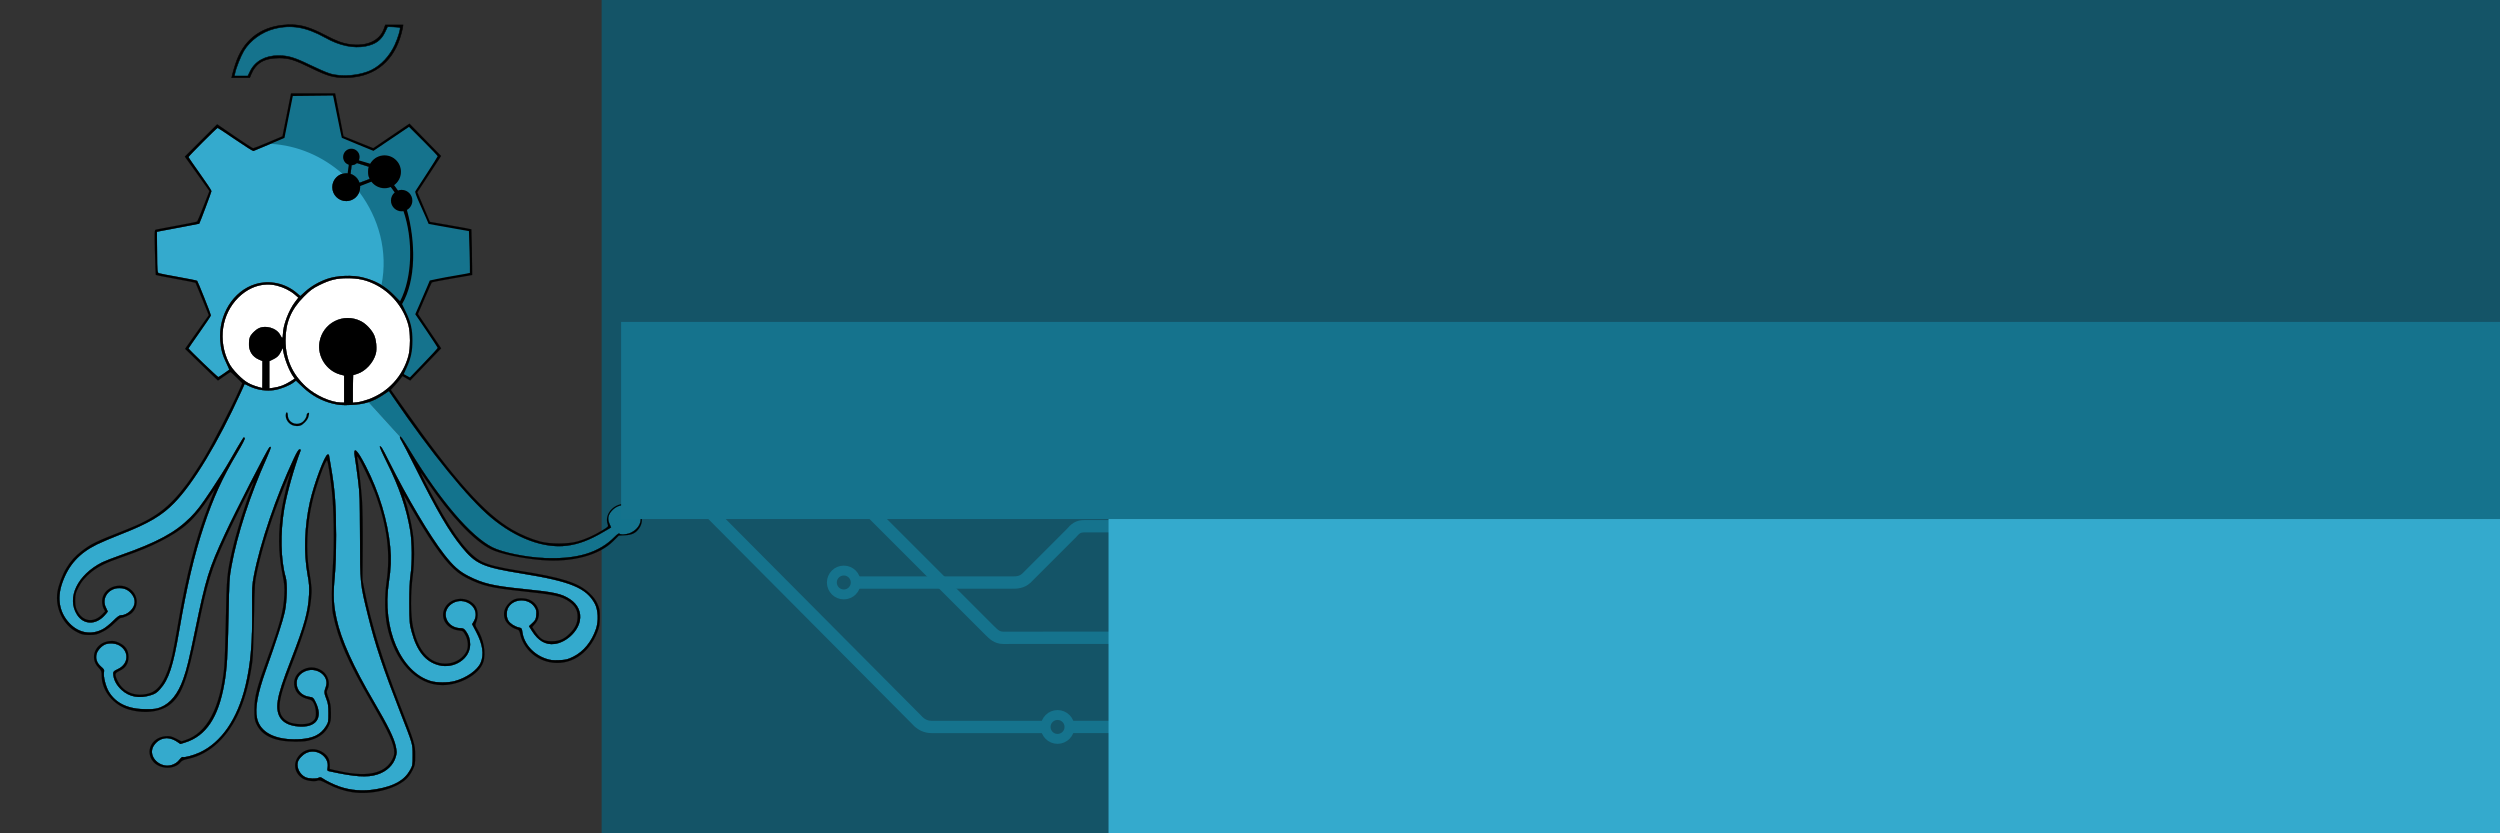 <?xml version="1.0" encoding="UTF-8" standalone="no"?>
<!-- Created with Inkscape (http://www.inkscape.org/) -->

<svg
   xmlns:dc="http://purl.org/dc/elements/1.1/"
   xmlns:cc="http://creativecommons.org/ns#"
   xmlns:rdf="http://www.w3.org/1999/02/22-rdf-syntax-ns#"
   xmlns:svg="http://www.w3.org/2000/svg"
   xmlns="http://www.w3.org/2000/svg"
   xmlns:sodipodi="http://sodipodi.sourceforge.net/DTD/sodipodi-0.dtd"
   xmlns:inkscape="http://www.inkscape.org/namespaces/inkscape"
   width="1500cm"
   height="500cm"
   viewBox="0 0 15000 5000"
   version="1.1"
   id="svg873"
   inkscape:version="0.92.3 (2405546, 2018-03-11)"
   sodipodi:docname="lona_fachada.svg">
  <rect x="0" y="0" width="15000" height="5000" fill="#333333" stroke="none"/>
  <defs
     id="defs867" />
  <sodipodi:namedview
     id="base"
     pagecolor="#ffffff"
     bordercolor="#666666"
     borderopacity="1.0"
     inkscape:pageopacity="0.0"
     inkscape:pageshadow="2"
     inkscape:zoom="0.01"
     inkscape:cx="24747.284"
     inkscape:cy="14287.305"
     inkscape:document-units="mm"
     inkscape:current-layer="layer1"
     showgrid="false"
     units="cm"
     inkscape:snap-global="false"
     inkscape:window-width="1366"
     inkscape:window-height="741"
     inkscape:window-x="0"
     inkscape:window-y="27"
     inkscape:window-maximized="1" />
  <g
     inkscape:label="Capa 1"
     inkscape:groupmode="layer"
     id="layer1"
     transform="translate(0,4703)">
    <flowRoot
       xml:space="preserve"
       id="flowRoot5121"
       style="font-style:normal;font-variant:normal;font-weight:normal;font-stretch:normal;font-size:199.999px;line-height:1.25;font-family:Geneva;-inkscape-font-specification:'Geneva, Normal';font-variant-ligatures:normal;font-variant-caps:normal;font-variant-numeric:normal;font-feature-settings:normal;text-align:start;letter-spacing:0px;word-spacing:0px;writing-mode:lr-tb;text-anchor:start;fill:#0f5a70;fill-opacity:0.851;stroke:none"
       transform="matrix(10.882,0,0,10.882,1433.388,-7521.253)"><flowRegion
         id="flowRegion5123"
         style="font-style:normal;font-variant:normal;font-weight:normal;font-stretch:normal;font-size:199.999px;font-family:Geneva;-inkscape-font-specification:'Geneva, Normal';font-variant-ligatures:normal;font-variant-caps:normal;font-variant-numeric:normal;font-feature-settings:normal;text-align:start;writing-mode:lr-tb;text-anchor:start;fill:#0f5a70;fill-opacity:0.851"><rect
           id="rect5125"
           width="56100"
           height="9400"
           x="200"
           y="247.639"
           style="font-style:normal;font-variant:normal;font-weight:normal;font-stretch:normal;font-size:199.999px;font-family:Geneva;-inkscape-font-specification:'Geneva, Normal';font-variant-ligatures:normal;font-variant-caps:normal;font-variant-numeric:normal;font-feature-settings:normal;text-align:start;writing-mode:lr-tb;text-anchor:start;fill:#0f5a70;fill-opacity:0.851" /></flowRegion><flowPara
         id="flowPara5127"
         style="font-style:normal;font-variant:normal;font-weight:normal;font-stretch:normal;font-size:199.999px;font-family:Geneva;-inkscape-font-specification:'Geneva, Normal';font-variant-ligatures:normal;font-variant-caps:normal;font-variant-numeric:normal;font-feature-settings:normal;text-align:start;writing-mode:lr-tb;text-anchor:start;fill:#0f5a70;fill-opacity:0.851">OSHWDem</flowPara></flowRoot>    <g
       transform="matrix(5.653,0,0,5.653,4621.489,-5098.769)"
       id="layer1-7"
       inkscape:label="Layer 1">
      <path
         style="fill:#13738d;stroke:#010202;stroke-width:0.132;stroke-miterlimit:10"
         inkscape:connector-curvature="0"
         d="m -392.992,533.577 c 0.259,-0.278 1.006,0.204 2.171,1.73 0.943,1.234 5.016,7.656 9.053,14.268 32.143,52.657 64,89.853 86.863,101.409 10.847,5.482 35.879,10.577 55.808,11.358 34.413,1.346 57.353,-5.672 74.113,-22.679 2.484,-2.52 4.443,-3.869 4.795,-3.3 0.934,1.511 7.798,1.088 11.792,-0.729 11.004,-4.999 14.32,-16.177 7.094,-23.922 -7.42,-7.954 -19.853,-7.71 -27.091,0.533 -3.793,4.32 -4.518,8.636 -2.295,13.659 l 1.738,3.929 -7.792,4.562 c -15.188,8.893 -26.482,13.165 -39.067,14.779 -24.586,3.152 -54.309,-7.942 -80.76,-30.14 -24.233,-20.338 -63.162,-68.231 -103.759,-127.655 l -4.4,-6.44 -5.026,3.399 c -5.861,3.963 -11.059,6.674 -16.651,8.475"
         stroke-miterlimit="10"
         id="Ultima_pata" />
      <path
         style="fill:#34aacd;stroke:#010202;stroke-width:0.132;stroke-miterlimit:10"
         inkscape:connector-curvature="0"
         id="path14"
         d="m -426.327,496.791 c -5.606,1.804 -11.61,2.693 -19.075,3.009 -9.014,0.378 -12.177,0.134 -18.827,-1.459 -11.783,-2.817 -22.571,-8.729 -31.705,-17.375 l -7.483,-7.083 -2.312,1.821 c -4.217,3.316 -13.622,7.11 -20.352,8.21 -8.5,1.388 -18.152,0.014 -26.143,-3.723 l -5.693,-2.664 -4.199,9.232 c -24.003,52.767 -50.048,96.019 -70.389,116.894 -13.234,13.581 -27.218,21.83 -56.347,33.233 -9.623,3.768 -21.154,8.648 -25.623,10.847 -19.14,9.416 -30.494,22.032 -37.132,41.263 -5.64,16.336 -2.889,31.285 7.848,42.637 9.815,10.379 23.183,12.705 35.403,6.16 2.594,-1.389 7.44,-5.27 10.767,-8.621 4.233,-4.266 6.725,-6.097 8.294,-6.097 3.475,0 7.05,-1.651 10.242,-4.731 5.689,-5.485 6.031,-12.591 0.89,-18.447 -3.502,-3.989 -7.381,-5.715 -12.842,-5.715 -11.566,0 -19.123,11.123 -14.101,20.754 1.055,2.024 1.919,3.872 1.919,4.103 0,0.231 -1.497,2.076 -3.326,4.1 -9.406,10.411 -22.376,10.071 -29.251,-0.771 -11.303,-17.824 0.444,-42.236 26.707,-55.498 2.482,-1.253 11.488,-4.738 20.01,-7.746 38.603,-13.616 57.582,-23.896 73.516,-39.819 7.022,-7.018 11.201,-12.479 22.211,-29.032 7.457,-11.214 15.925,-24.621 18.818,-29.796 4.465,-7.989 14.456,-24.789 15.491,-26.051 0.176,-0.216 0.709,-0.006 1.183,0.47 0.549,0.548 -2.449,6.448 -8.228,16.192 -15.928,26.863 -25.017,46.814 -35.17,77.213 -10.252,30.691 -18.143,64.221 -26.131,111.028 -6.427,37.651 -11.068,51.839 -20.327,62.137 -3.471,3.86 -5.181,4.959 -10.073,6.471 -11.962,3.695 -22.527,1.758 -30.588,-5.61 -5.008,-4.577 -8.009,-9.768 -8.797,-15.221 -0.589,-4.069 -0.246,-4.55 5.046,-7.079 11.318,-5.409 11.895,-18.963 1.069,-25.095 -3.933,-2.227 -10.321,-2.709 -14.587,-1.101 -3.878,1.461 -8.34,6.26 -9.365,10.071 -1.386,5.148 0.229,9.88 4.674,13.684 3.194,2.734 3.601,3.491 3.098,5.782 -0.911,4.15 1.841,15.3 5.131,20.777 7.474,12.445 20.582,18.625 39.519,18.63 8.676,0.006 11.231,-0.332 15.531,-2.04 10.411,-4.135 18.604,-14.402 24.123,-30.227 3.904,-11.198 5.7,-18.616 12.791,-52.846 11.245,-54.275 14.273,-64.004 31.453,-101.046 10.759,-23.196 44.629,-89.221 47.097,-91.808 0.442,-0.464 1.067,-0.579 1.388,-0.259 0.322,0.322 -1.66,5.577 -4.404,11.68 -17.475,38.862 -31.178,80.985 -37.356,114.839 -2.161,11.835 -2.377,15.538 -3.083,52.658 -0.804,42.299 -1.653,55.979 -4.473,72.066 -6.25,35.644 -19.381,55.318 -41.564,62.267 l -4.999,1.567 -3.478,-2.362 c -9.063,-6.149 -18.869,-4.578 -24.673,3.949 -4.792,7.038 -1.021,16.469 8.109,20.284 6.746,2.817 14.677,0.64 19.183,-5.269 1.363,-1.788 2.846,-3.023 3.294,-2.746 1.51,0.935 11.123,-1.591 17.89,-4.7 23.161,-10.637 40.291,-35.566 48.801,-71.015 5.454,-22.719 7.435,-45.722 7.055,-81.915 -0.226,-21.657 -0.059,-24.927 1.768,-34.477 6.624,-34.608 23.875,-85.166 42.689,-125.114 2.978,-6.327 4.837,-9.257 5.872,-9.257 1.067,0 1.336,0.463 0.912,1.57 -6.517,16.982 -14.516,45.418 -17.195,61.13 -4.4,25.809 -3.809,54.853 1.485,72.886 1.902,6.478 1.403,25.79 -0.953,36.873 -1.902,8.94 -8.693,29.866 -20.369,62.754 -8.518,23.993 -11.344,39.608 -9.072,50.113 3.274,15.13 19.385,23.366 43.767,22.372 15.222,-0.62 23.639,-4.577 29.382,-13.811 2.569,-4.132 2.708,-4.845 2.685,-13.906 -0.017,-7.878 -0.396,-10.503 -2.155,-14.969 -2.502,-6.348 -2.576,-7.771 -0.68,-12.757 4.566,-12.004 -10.389,-22.685 -22.902,-16.363 -5.22,2.638 -8.099,6.954 -8.099,12.142 0,7.568 5.36,13.453 13.264,14.563 4.191,0.589 4.431,0.788 6.901,5.725 8.339,16.675 0.493,27.461 -18.679,25.678 -16.868,-1.567 -24.034,-10.804 -21.366,-27.54 1.461,-9.158 4.981,-19.957 14.452,-44.337 13.746,-35.383 17.8,-50.103 18.649,-67.718 0.406,-8.433 0.125,-12.42 -1.504,-21.22 -4.229,-22.854 -3.336,-51.529 2.402,-77.2 4.344,-19.434 16.019,-50.566 18.964,-50.566 0.674,0 1.226,0.191 1.226,0.427 0,0.235 0.984,6.042 2.188,12.907 4.119,23.478 5.414,40.704 5.412,71.993 0,20.184 -0.468,33.929 -1.548,45.598 -1.731,18.684 -1.276,28.121 2.112,43.759 4.706,21.719 17.642,50.366 39.77,88.069 14.684,25.02 21.208,38.331 23.002,46.939 1.218,5.843 1.218,7.047 -0.009,11.258 -2.516,8.658 -9.638,15.468 -19.464,18.609 -10.903,3.485 -23.554,2.637 -51.3,-3.444 -1.879,-0.414 -2.031,-0.809 -1.503,-3.934 1.965,-11.633 -11.96,-20.907 -22.964,-15.292 -3.986,2.033 -7.952,6.393 -8.766,9.637 -1.468,5.857 2.267,13.241 8.096,16.009 3.516,1.669 11.537,1.97 14.22,0.533 1.37,-0.733 2.325,-0.555 4.229,0.788 3.61,2.546 11.639,6.469 17.337,8.47 12.353,4.34 25.57,5.331 39.405,2.951 h 0.003 c 19.153,-3.291 29.943,-9.418 36.072,-20.484 2.522,-4.551 2.644,-5.28 2.607,-15.61 -0.045,-12.453 0.483,-10.608 -12.798,-44.695 -18.775,-48.189 -27.038,-72.906 -34.565,-103.385 -8.448,-34.204 -8.393,-33.666 -8.503,-83.973 -0.088,-40.296 -0.28,-45.71 -2.156,-60.671 -1.131,-9.034 -2.593,-19.506 -3.249,-23.275 -2.193,-12.616 1.968,-9.24 11.52,9.352 14.093,27.427 23.285,57.874 25.929,85.88 1.146,12.129 0.71,22.937 -1.513,37.473 -7.406,48.446 12.586,95.226 44.726,104.652 6.231,1.83 17.967,1.85 24.927,0.044 12.638,-3.275 24.629,-11.722 27.958,-19.691 3.677,-8.799 2.097,-19.476 -4.827,-32.631 l -4.311,-8.187 1.629,-2.681 c 5.115,-8.418 0.899,-18.272 -9.094,-21.269 -10.541,-3.157 -21.766,5.066 -20.633,15.117 0.832,7.39 7.328,12.932 15.341,13.094 3.396,0.068 4.174,0.488 6.202,3.353 3.129,4.421 4.407,8.511 4.384,14.02 -0.066,14.999 -16.86,26.066 -33.203,21.88 -14.076,-3.608 -23.32,-15.01 -28.845,-35.586 -2.211,-8.236 -2.361,-10.084 -2.424,-29.997 -0.046,-14.566 0.357,-24.047 1.285,-30.247 1.799,-11.982 1.624,-35.132 -0.354,-46.953 -3.954,-23.634 -11.741,-46.479 -24.534,-71.968 -4.662,-9.29 -8.124,-17.107 -7.693,-17.374 1.071,-0.66 2.547,1.761 9.359,15.352 19.923,39.747 43.535,79.546 58.942,99.347 9.465,12.164 15.831,17.848 25.559,22.824 15.602,7.981 26.254,10.5 57.91,13.692 33.723,3.4 41.071,5.012 50.089,10.987 8.279,5.482 12.04,13.766 10.341,22.772 -2.208,11.701 -14.786,23.177 -26.988,24.623 -9.313,1.103 -17.131,-3.391 -23.542,-13.527 l -3.348,-5.297 3.635,-3.393 c 3.245,-3.026 3.679,-3.94 4.06,-8.512 0.363,-4.389 0.097,-5.62 -1.864,-8.583 -6.218,-9.396 -21.813,-9.257 -27.688,0.247 -2.427,3.926 -2.468,10.602 -0.09,14.449 1.914,3.099 6.971,6.299 11.447,7.245 2.563,0.543 2.877,0.991 3.395,4.839 1.672,12.418 11.671,23.694 25.006,28.201 4.729,1.598 7.311,1.893 14.044,1.602 7.31,-0.314 9.018,-0.736 15.027,-3.704 10.907,-5.391 19.604,-16.026 24.143,-29.532 2.795,-8.31 2.271,-20.134 -1.177,-26.636 -8.9,-16.785 -25.671,-23.772 -76.943,-32.061 -42.248,-6.828 -49.583,-10.049 -64.411,-28.287 -13.636,-16.767 -26.161,-38.202 -48.967,-83.792 -6.984,-13.959 -13.716,-26.994 -14.961,-28.967 -1.426,-2.259 -1.899,-3.871 -1.565,-4.229"
         stroke-miterlimit="10" />
      <path
         stroke-miterlimit="10"
         d="m -452.252,482.959 v -14.413 l -3.837,-1.013 c -14.755,-3.889 -24.715,-19.128 -22.304,-34.125 3.324,-20.663 25.289,-31.85 43.962,-22.388 5.379,2.726 11.516,9.236 13.999,14.847 2.231,5.043 3.067,14.593 1.715,19.586 -2.569,9.482 -11.06,18.628 -19.818,21.345 l -4.234,1.316 -0.251,14.755 -0.036,14.629 4.771,-0.458 c 2.74,-0.321 8.148,-1.74 12.018,-3.152 20.864,-7.616 36.456,-24.64 42.291,-46.177 2.162,-7.985 2.167,-24.501 0.01,-32.505 -5.157,-19.112 -18.559,-35.323 -36.226,-43.821 -9.061,-4.358 -17.247,-6.118 -28.444,-6.115 -11.725,0.003 -18.458,1.63 -29.796,7.195 -7.255,3.563 -9.837,5.476 -16.74,12.415 -13.575,13.641 -19.393,27.614 -19.364,46.497 0.032,19.615 7.069,35.599 21.595,49.047 9.988,9.248 26.528,16.739 37.307,16.897 l 3.386,0.051 v -14.412 z"
         id="path18"
         inkscape:connector-curvature="0"
         style="fill:#ffffff;stroke:#010202;stroke-width:0.132;stroke-miterlimit:10" />
      <path
         stroke-miterlimit="10"
         d="M -538.934,467.585 V 453.151 l -3.373,-1.41 c -7.636,-3.189 -11.45,-9.539 -10.903,-18.145 0.298,-4.679 0.849,-6.288 3.116,-9.103 1.515,-1.881 4.341,-4.35 6.28,-5.489 7.56,-4.433 20.001,-0.879 23.765,6.788 1.889,3.848 2.782,3.711 2.8,-0.43 0.046,-9.675 6.114,-25.905 13.067,-34.947 l 3.439,-4.474 -3.893,-3.355 c -4.736,-4.077 -11.621,-7.541 -18.616,-9.362 -14.532,-3.786 -29.505,0.778 -41.455,12.633 -17.654,17.513 -21.734,45.253 -10.141,68.931 2,4.084 5.119,8.192 9.722,12.81 8.501,8.527 12.768,10.886 25.966,14.36 0.124,0.034 0.225,-6.435 0.225,-14.374 z"
         id="path20"
         inkscape:connector-curvature="0"
         style="fill:#ffffff;stroke:#010202;stroke-width:0.132;stroke-miterlimit:10" />
      <path
         stroke-miterlimit="10"
         d="m -518.027,479.342 c 2.438,-0.926 6.449,-2.979 8.914,-4.561 l 4.483,-2.877 -1.686,-2.392 c -4.2,-5.955 -9.099,-18.44 -10.504,-26.766 l -0.608,-3.607 -1.717,3.529 c -2.33,4.792 -3.99,6.469 -8.621,8.71 l -3.943,1.908 v 14.484 14.483 l 4.625,-0.614 c 2.544,-0.338 6.62,-1.372 9.057,-2.298 z"
         id="path22"
         inkscape:connector-curvature="0"
         style="fill:#ffffff;stroke:#010202;stroke-width:0.132;stroke-miterlimit:10" />
      <path
         stroke-miterlimit="10"
         d="m -436.029,264.108 10.999,-4.128 -0.018,-0.037 c -1.128,-2.305 -1.743,-4.858 -1.743,-7.597 0,-1.873 0.202,-3.379 0.751,-5.07 l 0.094,-0.3 -12.51,-3.93 -0.255,-0.081 c -1.503,1.39 -3.498,2.255 -5.694,2.305 l -0.018,0.15 -1.078,9.222 h 6.4e-4 c 4.478,1.454 8.018,4.989 9.473,9.465"
         id="path28"
         inkscape:connector-curvature="0"
         style="fill:#15738d;stroke:#010202;stroke-width:0.132;stroke-miterlimit:10" />
      <path
         style="fill:#34aacd;stroke-width:0.644"
         inkscape:connector-curvature="0"
         id="path31"
         d="m -393.07,389.64 -5.787,-5.918 c -9.891,-10.116 -19.586,-15.665 -33.529,-19.189 -10.809,-2.735 -27.046,-2.134 -37.473,1.385 -8.852,2.987 -17.672,8.099 -24.079,13.953 l -4.829,4.413 -3.597,-3.109 c -12.183,-10.532 -29.081,-14.167 -44.244,-9.519 -23.353,7.158 -39.111,32.516 -37.162,59.797 0.659,9.211 2.359,15.394 6.654,24.184 1.767,3.616 3.056,6.697 2.865,6.845 -0.192,0.148 -2.75,1.965 -5.687,4.036 h -6.4e-4 c -2.936,2.07 -5.577,3.751 -5.869,3.736 -0.993,-0.048 -31.681,-29.55 -31.681,-30.458 0,-0.229 5.347,-7.989 11.883,-17.245 6.535,-9.257 11.888,-17.272 11.888,-17.813 0.008,-1.22 -13.757,-35.802 -14.589,-36.654 -0.332,-0.34 -9.138,-2.124 -19.566,-3.963 -10.428,-1.84 -19.814,-3.662 -20.855,-4.047 -1.84,-0.682 -1.897,-1.286 -2.088,-22.371 l -0.198,-21.67 4.799,-0.961 c 2.639,-0.529 12.721,-2.426 22.405,-4.215 9.683,-1.79 17.65,-3.321 17.703,-3.403 0.888,-1.399 12.998,-33.625 12.998,-34.591 0,-0.745 -5.486,-9.017 -12.19,-18.381 -6.704,-9.364 -12.19,-17.364 -12.19,-17.778 0,-0.932 30.011,-30.98 30.943,-30.98 0.371,0 8.844,5.586 18.826,12.415 9.984,6.828 18.616,12.281 19.181,12.114 0.566,-0.164 8.192,-3.358 16.948,-7.096 l 15.919,-6.796 4.434,-22.248 4.433,-22.248 21.386,-0.242 21.386,-0.242 0.488,2.047 c 0.269,1.127 2.306,11.155 4.531,22.284 2.224,11.13 4.172,20.363 4.326,20.519 0.155,0.155 7.761,3.331 16.901,7.058 l 16.619,6.777 18.869,-12.739 18.87,-12.738 15.248,15.229 c 8.388,8.377 15.249,15.568 15.249,15.982 0,0.414 -5.22,8.748 -11.598,18.52 -6.381,9.773 -11.879,18.261 -12.223,18.864 -0.343,0.603 1.469,5.682 4.025,11.287 2.556,5.606 5.892,13.106 7.413,16.668 l 2.763,6.476 7.294,1.332 c 4.012,0.732 13.641,2.446 21.4,3.808 l 14.106,2.475 0.659,22.053 c 0.363,12.131 0.501,22.212 0.309,22.404 -0.193,0.195 -6.635,1.403 -14.315,2.688 -7.679,1.287 -17.175,3.032 -21.102,3.881 l -7.139,1.542 -2.453,5.87 c -1.351,3.228 -4.811,11.269 -7.689,17.869 l -5.232,12.001 11.891,17.509 c 6.541,9.63 11.878,17.841 11.861,18.248 -0.019,0.406 -6.667,7.637 -14.775,16.071 l -14.743,15.332 -3.282,-1.768 c -1.807,-0.972 -3.284,-1.823 -3.284,-1.888 0,-0.066 1.422,-3.195 3.159,-6.955 4.399,-9.52 6.069,-17.408 6.069,-28.632 0,-11.909 -1.787,-19.686 -6.989,-30.407 l -3.96,-8.162 -0.057,-0.123 c 14.763,-25.061 14.675,-65.225 5.148,-99.964 v 0 c 3.447,-1.942 5.774,-5.636 5.774,-9.874 0,-6.255 -5.07,-11.325 -11.325,-11.325 -1.368,0 -2.68,0.242 -3.894,0.686 l -0.118,-0.178 -3.961,-5.457 -0.112,-0.153 c 4.412,-3.153 7.287,-8.318 7.287,-14.153 0,-9.601 -7.782,-17.382 -17.382,-17.382 -6.524,0 -12.207,3.593 -15.18,8.907 l -0.151,-0.045 -11.611,-3.484 -0.365,-0.11 c 0.513,-1.11 0.8,-2.347 0.8,-3.651 0,-4.8 -3.892,-8.691 -8.691,-8.691 -4.8,0 -8.691,3.892 -8.691,8.691 0,3.856 2.35,7.071 5.826,8.208 l 0.16,0.053 -1.181,9.164 h 6.5e-4 c -0.514,-0.053 -1.035,-0.081 -1.563,-0.081 -8.146,0 -14.749,6.603 -14.749,14.749 0,8.146 6.604,14.749 14.749,14.749 8.145,0 14.749,-6.603 14.749,-14.749 0,-0.407 -0.017,-0.809 -0.05,-1.208 l 12.061,-4.664 6.4e-4,6.4e-4 c 3.172,4.206 8.212,6.924 13.886,6.924 2.339,0 4.571,-0.462 6.608,-1.3 l 0.088,0.121 4.109,5.64 0.064,0.089 c -2.454,2.077 -4.013,5.181 -4.013,8.648 0,6.256 5.07,11.325 11.325,11.325 0.677,0 1.341,-0.059 1.986,-0.173 v -6.5e-4 c 10.108,29.291 9.93,69.762 -3.626,95.765 l -0.202,-0.205" />
      <path
         style="fill:none;stroke-width:0.644"
         inkscape:connector-curvature="0"
         id="path33"
         d="m -436.229,273.817 c 20.76,27.567 30.713,63.138 23.589,98.704" />
      <path
         style="fill:none;stroke-width:0.644"
         inkscape:connector-curvature="0"
         id="path35"
         d="m -530.505,222.691 c 29.102,1.52 55.731,13.479 76.412,31.792" />
      <path
         style="fill:#15738d;stroke-width:0.644"
         inkscape:connector-curvature="0"
         id="path38"
         d="m -530.362,222.856 c -0.086,-0.111 -0.129,-0.169 -0.129,-0.169 29.102,1.52 55.731,13.479 76.411,31.792 v 6.4e-4 c 1.283,-0.364 2.636,-0.559 4.034,-0.559 0.529,0 1.049,0.028 1.563,0.082 l 1.182,-9.164 -0.16,-0.054 c -3.475,-1.138 -5.827,-4.353 -5.827,-8.208 0,-4.8 3.891,-8.691 8.692,-8.691 4.8,0 8.691,3.892 8.691,8.691 0,1.303 -0.287,2.541 -0.802,3.651 l 0.367,0.109 11.611,3.483 0.151,0.044 c 2.974,-5.314 8.659,-8.907 15.181,-8.907 9.601,0 17.383,7.781 17.383,17.381 0,5.837 -2.875,11.001 -7.287,14.153 l 0.112,0.155 3.961,5.457 0.117,0.178 c 1.215,-0.445 2.527,-0.687 3.895,-0.687 6.256,0 11.325,5.07 11.325,11.325 0,4.239 -2.328,7.932 -5.774,9.874 9.527,34.739 9.615,74.904 -5.148,99.964 l 0.057,0.123 3.96,8.162 c 5.202,10.722 6.989,18.498 6.989,30.408 0,11.223 -1.672,19.112 -6.07,28.63 -1.736,3.761 -3.158,6.89 -3.158,6.955 0,0.066 1.477,0.915 3.284,1.888 l 3.282,1.768 14.744,-15.333 c 8.109,-8.431 14.757,-15.664 14.775,-16.07 0.017,-0.406 -5.319,-8.617 -11.86,-18.247 l -11.892,-17.509 5.233,-12 c 2.878,-6.601 6.338,-14.641 7.688,-17.87 l 2.454,-5.868 7.14,-1.544 c 3.927,-0.847 13.422,-2.594 21.102,-3.88 7.679,-1.286 14.12,-2.496 14.315,-2.689 0.192,-0.192 0.053,-10.274 -0.309,-22.404 l -0.66,-22.053 -14.106,-2.476 c -7.759,-1.362 -17.388,-3.074 -21.399,-3.807 l -7.293,-1.332 -2.764,-6.476 c -1.52,-3.563 -4.856,-11.062 -7.411,-16.668 -2.556,-5.606 -4.368,-10.684 -4.025,-11.287 0.344,-0.602 5.843,-9.091 12.223,-18.864 6.379,-9.772 11.598,-18.106 11.598,-18.52 0,-0.414 -6.862,-7.605 -15.249,-15.981 l -15.249,-15.229 -18.87,12.738 -18.869,12.737 -16.618,-6.777 c -9.141,-3.728 -16.747,-6.904 -16.902,-7.06 -0.155,-0.156 -2.102,-9.389 -4.326,-20.519 -2.225,-11.129 -4.263,-21.158 -4.532,-22.284 l -0.488,-2.047 -21.386,0.242 -21.386,0.242 -4.433,22.249 -4.433,22.247 -14.831,6.332" />
      <path
         style="fill:#15738d;stroke-width:0.644"
         inkscape:connector-curvature="0"
         id="path40"
         d="m -412.628,372.517 c 7.124,-35.566 -2.83,-71.139 -23.59,-98.704 0.596,-1.602 0.922,-3.334 0.922,-5.142 0,-0.407 -0.017,-0.809 -0.05,-1.207 l 12.061,-4.664 v 6.4e-4 c 3.174,4.206 8.212,6.925 13.887,6.925 2.339,0 4.571,-0.462 6.609,-1.299 l 0.088,0.12 4.108,5.64 0.065,0.089 c -2.454,2.078 -4.013,5.181 -4.013,8.649 0,6.256 5.07,11.325 11.325,11.325 0.678,0 1.341,-0.059 1.986,-0.173 v -6.4e-4 c 10.107,29.291 9.931,69.762 -3.625,95.765 l -0.204,-0.204 -5.787,-5.919 c -4.496,-4.597 -8.951,-8.252 -13.783,-11.2 z" />
      <path
         inkscape:connector-curvature="0"
         id="path4296"
         d="m -508.621,169.156 -4.535,22.76 -4.537,22.762 -15.016,6.359 c -8.259,3.497 -15.512,6.357 -16.117,6.357 -0.604,0 -9.451,-5.733 -19.658,-12.738 l -18.557,-12.736 -17.146,17.145 -17.145,17.145 13.068,18.287 13.068,18.285 -6.186,15.865 c -3.401,8.725 -6.486,16.148 -6.855,16.496 -0.37,0.347 -10.02,2.315 -21.441,4.371 -11.422,2.058 -21.488,3.955 -22.369,4.219 -1.5,0.449 -1.562,1.97 -1.004,24.111 0.328,12.999 0.728,23.787 0.887,23.973 0.158,0.186 9.648,2.047 21.086,4.131 11.437,2.085 20.933,3.963 21.1,4.176 0.167,0.211 3.407,8.044 7.201,17.404 l 6.898,17.018 -10.951,15.486 c -6.022,8.518 -11.687,16.553 -12.59,17.854 l -1.639,2.369 10.139,9.863 c 5.575,5.425 13.42,12.999 17.434,16.828 l 7.295,6.965 6.439,-4.521 c 3.542,-2.489 6.647,-4.523 6.898,-4.523 0.253,0 3.166,2.665 6.473,5.924 l 6.014,5.926 -3.449,7.844 c -7.344,16.703 -27.488,55.617 -36.865,71.217 -5.408,8.995 -13.726,21.577 -18.486,27.959 -18.781,25.18 -33.814,36.47 -64.686,48.588 -32.699,12.839 -36.57,14.705 -46.951,22.625 -7.005,5.344 -11.793,10.697 -16.375,18.309 -4.17,6.926 -8.185,17.663 -9.365,25.055 -2.701,16.908 6.148,35.211 20.533,42.457 4.587,2.312 5.977,3.154 13.148,3.166 7.442,0.012 8.871,-0.779 14.562,-3.578 4.016,-1.976 8.266,-5.1 11.969,-8.803 3.159,-3.158 6.293,-5.742 6.965,-5.742 2.708,0 9.252,-2.922 11.707,-5.227 7.117,-6.683 6.83,-17.772 -0.629,-24.32 -11.373,-9.986 -30.66,-2.54 -30.801,11.889 -0.025,2.677 0.616,5.851 1.551,7.67 l 1.598,3.107 -3.354,3.43 c -8.69,8.903 -20.125,7.507 -25.801,-3.148 -1.656,-3.106 -2.669,-5.13 -2.674,-11.801 -0.005,-7.091 0.969,-8.895 3.188,-13.412 3.183,-6.484 7.459,-11.638 14.025,-16.906 7.206,-5.781 15.65,-9.932 31.287,-15.387 19.467,-6.788 30.18,-11.179 41.986,-17.207 24.883,-12.707 35.889,-22.667 52.322,-47.354 2.645,-3.974 5.088,-7.54 5.43,-7.924 0.342,-0.385 -2.324,6.725 -5.926,15.799 -13.965,35.202 -24.291,75.05 -33.385,128.863 -2.229,13.189 -4.863,27.434 -5.85,31.656 -5.635,24.065 -13.544,37.189 -24.328,40.369 -14.247,4.202 -27.483,-0.796 -33.385,-12.607 -3.802,-7.609 -3.606,-8.808 1.863,-11.375 6.285,-2.949 9.327,-7.668 9.367,-14.535 0.041,-7.136 -3.187,-11.985 -10.074,-15.139 -4.161,-1.904 -5.862,-2.206 -10.045,-1.773 -14.887,1.535 -21.694,17.518 -11.863,27.854 3.299,3.466 3.57,4.144 3.57,8.883 0,16.07 12.668,31.501 29.605,36.061 17.281,4.653 34.089,2.14 44.113,-6.598 11.707,-10.202 17.108,-25.218 27.812,-77.322 10.782,-52.489 14.401,-64.306 30.355,-99.113 7.987,-17.422 28.917,-59.121 29.422,-58.615 0.173,0.173 -0.659,2.717 -1.846,5.656 -7.294,18.063 -16.126,46.385 -20.816,66.746 -5.611,24.359 -6.029,28.829 -6.848,73.588 -0.414,22.595 -1.192,45.553 -1.729,51.016 -4.193,42.643 -18.384,69.344 -40.812,76.793 l -4.533,1.504 -5.748,-2.918 c -5.03,-2.552 -6.421,-2.869 -11.131,-2.527 -14.807,1.07 -22.139,16.157 -13.082,26.92 6.984,8.302 22.653,8.582 28.996,0.518 1.334,-1.696 3.398,-2.581 8.438,-3.615 10.698,-2.2 21.957,-8.31 30.883,-16.762 19.437,-18.397 31.071,-45.68 36.775,-86.232 0.558,-3.972 1.336,-24.493 1.73,-45.598 0.71,-38.082 0.736,-38.474 3.469,-51.172 5.48,-25.478 16.11,-58.583 28.799,-89.686 4.586,-11.244 7.655,-17.77 6.154,-13.092 -2.239,6.983 -7.013,27.036 -8.502,35.719 -4.369,25.466 -4.229,47.74 0.447,71.32 2.057,10.369 2.336,13.599 1.902,22.078 -0.852,16.67 -4.22,29.378 -17.342,65.436 -12.151,33.393 -14.371,41.961 -14.408,55.557 -0.026,9.438 0.238,11.419 2.047,15.352 5.833,12.673 18.998,18.768 40.812,18.896 9.318,0.054 12.414,-0.293 17.754,-1.971 8.633,-2.714 14.681,-7.536 18.047,-14.393 2.337,-4.76 2.566,-6.075 2.484,-14.271 -0.073,-7.439 -0.517,-10.182 -2.518,-15.555 -2.276,-6.116 -2.34,-6.693 -1.039,-9.211 3.213,-6.212 0.507,-15.457 -5.76,-19.68 -6.927,-4.668 -14.906,-4.784 -21.949,-0.316 -7.151,4.536 -9.665,12.847 -6.195,20.486 2.162,4.761 6.566,8.093 12.77,9.664 4.329,1.095 5.121,1.662 6.641,4.766 2.214,4.524 2.902,12.172 1.418,15.756 -0.709,1.712 -2.529,3.469 -4.787,4.621 -4.933,2.518 -18.143,2.069 -23.637,-0.797 -13.034,-6.805 -12.725,-19.04 1.408,-55.48 15.905,-41.015 20.663,-56.769 22.547,-74.652 1.055,-10.014 0.831,-13.342 -2.074,-30.842 -3.546,-21.364 -2.267,-48.698 3.402,-72.758 4.296,-18.234 14.437,-46.146 15.838,-43.598 1.005,1.827 3.344,16.635 4.969,31.477 2.134,19.472 2.731,57.938 1.215,78.355 -1.548,20.833 -1.565,45.737 -0.037,53.023 5.798,27.651 15.545,49.982 40.889,93.664 18.773,32.356 24.301,44.553 24.236,53.477 -0.027,4.003 -2.928,9.756 -6.936,13.764 -9.933,9.934 -28.12,11.581 -55.447,5.023 l -6.219,-1.494 v -4.383 c 0,-4.829 -1.423,-8.248 -4.654,-11.188 -7.822,-7.117 -19.479,-7.102 -26.631,0.027 -8.005,7.982 -6.919,19.319 2.443,25.516 3.815,2.525 12.396,3.775 16.129,2.348 1.791,-0.685 3.663,-0.063 10.383,3.449 8.692,4.545 17.861,7.623 26.449,8.879 v -0.002 h 0.004 c 19.901,2.911 44.546,-2.958 56.465,-13.449 2.65,-2.333 5.331,-5.968 7.191,-9.752 2.817,-5.725 2.967,-6.536 2.945,-15.98 -0.026,-11.572 -0.423,-12.855 -17.098,-55.545 -17.568,-44.974 -29.446,-83.559 -36.406,-118.244 l -2.453,-12.229 0.254,-35.666 c 0.143,-19.954 -0.181,-41.633 -0.736,-49.211 -0.896,-12.212 -3.722,-37.317 -4.98,-44.242 -0.479,-2.634 -0.451,-2.66 1.014,-0.902 2.366,2.835 14.327,27.974 17.883,37.588 12.842,34.717 16.589,63.717 12.193,94.428 -2.172,15.172 -1.958,34.094 0.525,46.312 7.726,38.008 31.103,63.205 58.643,63.205 18.764,10e-6 39.099,-11.376 43.381,-24.268 3.223,-9.702 0.512,-24.489 -6.553,-35.736 -2.018,-3.214 -2.126,-3.848 -1.09,-6.322 2.802,-6.679 2.195,-14.173 -1.498,-18.562 -8.978,-10.668 -27.234,-8.01 -32.322,4.707 -4.102,10.251 3.611,21.014 15.908,22.201 3.989,0.385 4.332,0.643 6.742,5.039 3.022,5.513 3.429,12.827 0.969,17.459 -7.127,13.428 -26.275,16.937 -39.129,7.172 -8.559,-6.502 -14.198,-17.176 -17.568,-33.248 -2.588,-12.345 -2.744,-35.349 -0.359,-53.566 2.031,-15.523 2.04,-33.604 0.025,-46.949 -1.536,-10.165 -5.611,-27.568 -8.123,-34.68 -0.774,-2.189 -1.287,-4.097 -1.139,-4.246 0.148,-0.146 4.099,6.466 8.783,14.695 4.683,8.23 12.538,21.11 17.453,28.627 17.085,26.113 27.514,37.465 40.352,43.92 16.605,8.35 26.03,10.63 57.791,13.973 35.62,3.748 43.177,5.414 51.332,11.322 6.002,4.347 8.69,9.223 8.672,15.713 -0.021,6.799 -2.454,12.136 -8.121,17.803 -6.283,6.285 -11.269,8.447 -19.467,8.447 -8.423,0 -11.843,-1.958 -17.127,-9.799 l -3.559,-5.283 3.139,-3.664 c 8.823,-10.311 2.125,-25.514 -11.748,-26.664 -7.243,-0.6 -10.931,0.415 -15.074,4.152 -5.885,5.31 -7.648,11.949 -4.91,18.502 1.616,3.864 6.919,8.421 11.346,9.748 3.311,0.992 3.647,1.403 4.641,5.684 3.361,14.465 15.547,26.199 30.469,29.34 21.761,4.584 41.936,-7.974 51.33,-31.947 2.1,-5.358 2.481,-7.697 2.512,-15.348 0.032,-8.084 -0.236,-9.626 -2.566,-14.695 -1.829,-3.986 -4.3,-7.252 -8.332,-11.023 -12.056,-11.28 -29.172,-16.709 -75.49,-23.951 -19.581,-3.06 -31.862,-6.073 -38.561,-9.453 -13.645,-6.886 -28.806,-26.263 -48.164,-61.551 -8.154,-14.863 -16.891,-31.913 -16.891,-32.963 0,-0.341 3.286,4.192 7.303,10.07 24.697,36.169 48.994,61.922 66.992,71.008 9.877,4.986 33.064,9.941 54.553,11.656 31.793,2.538 60.419,-5.059 75.369,-20.008 l 6.023,-6.021 6.697,-0.338 c 7.488,-0.379 11.448,-2.375 15.008,-7.57 7.571,-11.05 -1.248,-25.703 -15.467,-25.703 -12.119,0 -21.592,11.282 -18.035,21.482 0.908,2.607 0.821,2.71 -5.984,6.805 -9.009,5.423 -17.363,9.148 -26.061,11.623 -10.001,2.844 -29.106,2.863 -39.615,0.039 -9.353,-2.514 -20.563,-7.246 -29.719,-12.551 -29.267,-16.957 -61.431,-52.975 -114.619,-128.348 l -14.209,-20.135 3.918,-4.25 c 2.155,-2.337 4.955,-5.63 6.225,-7.318 l 2.307,-3.068 4.078,2.391 4.08,2.389 16.422,-17.08 16.422,-17.08 -12.326,-18.232 -12.326,-18.234 7.041,-16.371 c 3.87,-9.003 7.317,-16.692 7.66,-17.086 0.343,-0.395 10.132,-2.32 21.756,-4.277 11.625,-1.959 21.133,-3.566 21.133,-3.572 0,-11.936 -0.629,-48.345 -0.838,-48.555 -0.166,-0.166 -10.153,-2.009 -22.193,-4.096 l -21.893,-3.797 -6.672,-15.734 -6.672,-15.734 2.443,-3.678 c 1.342,-2.023 7.027,-10.683 12.633,-19.246 l 10.193,-15.568 -16.781,-17.148 -16.779,-17.148 -19.207,13.045 -19.205,13.045 -15.809,-6.348 -15.809,-6.346 -4.439,-22.738 -4.438,-22.74 h -23.398 z m 44.602,2.217 0.486,2.049 c 0.269,1.126 2.308,11.154 4.533,22.283 2.224,11.129 4.171,20.364 4.326,20.52 0.155,0.155 7.759,3.33 16.9,7.059 l 16.615,6.775 18.859,-12.73 18.869,-12.738 0.004,0.004 0.01,-0.008 15.248,15.229 c 8.387,8.377 15.25,15.567 15.25,15.98 0,0.414 -5.219,8.75 -11.598,18.521 -6.38,9.773 -11.879,18.261 -12.223,18.863 -0.343,0.603 1.47,5.682 4.025,11.287 2.556,5.606 5.89,13.105 7.41,16.668 l 2.766,6.477 7.293,1.33 c 4.012,0.733 13.64,2.447 21.398,3.809 l 14.107,2.475 0.658,22.053 c 0.362,12.13 0.501,22.212 0.309,22.404 -9.3e-4,9.2e-4 -0.013,0.003 -0.014,0.004 v 0.002 c -0.031,0.024 -0.14,0.061 -0.342,0.113 -1.427,0.374 -7.215,1.445 -13.973,2.576 -7.679,1.287 -17.174,3.032 -21.102,3.881 l -7.127,1.539 -2.453,5.865 c -1.35,3.229 -4.809,11.27 -7.688,17.871 l -5.232,12 11.891,17.51 c 6.541,9.63 11.876,17.84 11.859,18.246 -0.019,0.406 -6.667,7.639 -14.775,16.07 l -14.742,15.334 -0.006,-0.002 -0.008,0.008 -3.281,-1.768 c -1.807,-0.972 -3.285,-1.824 -3.285,-1.889 0,-0.066 1.423,-3.196 3.16,-6.955 4.399,-9.52 6.068,-17.407 6.068,-28.631 0,-11.909 -1.788,-19.686 -6.99,-30.406 l -3.959,-8.162 -0.057,-0.123 c 14.763,-25.061 14.675,-65.226 5.148,-99.965 3.447,-1.942 5.773,-5.635 5.773,-9.873 0,-6.255 -5.071,-11.326 -11.326,-11.326 -1.368,0 -2.68,0.244 -3.895,0.688 l -0.117,-0.18 -3.961,-5.457 -0.111,-0.152 c 0.004,-0.003 0.008,-0.005 0.012,-0.008 0.272,-0.194 0.537,-0.398 0.797,-0.607 0.263,-0.212 0.521,-0.431 0.771,-0.658 0.004,-0.003 0.008,-0.006 0.012,-0.01 3.499,-3.18 5.695,-7.77 5.695,-12.871 0,-9.601 -7.782,-17.381 -17.383,-17.381 -2.854,0 -5.548,0.688 -7.924,1.906 -0.335,0.172 -0.664,0.354 -0.986,0.547 -0.004,0.002 -0.008,0.005 -0.012,0.008 -0.323,0.194 -0.639,0.396 -0.947,0.609 -0.003,0.002 -0.007,0.004 -0.01,0.006 -2.177,1.508 -3.992,3.501 -5.291,5.822 l -0.006,-0.002 c -0.002,0.003 -0.004,0.006 -0.006,0.01 l -0.15,-0.045 -11.611,-3.484 -0.365,-0.109 c 0.513,-1.11 0.801,-2.346 0.801,-3.65 0,-4.8 -3.892,-8.691 -8.691,-8.691 -1.2,2e-5 -2.343,0.244 -3.383,0.684 -0.257,0.109 -0.507,0.229 -0.75,0.361 -0.003,0.002 -0.007,0.002 -0.01,0.004 -0.242,0.132 -0.477,0.276 -0.705,0.43 -2.312,1.562 -3.832,4.207 -3.832,7.207 0,3.855 2.351,7.069 5.826,8.207 l 0.16,0.055 -1.182,9.164 c -0.004,-4e-4 -0.008,4e-4 -0.012,0 v 0.006 c -0.514,-0.053 -1.034,-0.082 -1.562,-0.082 -0.479,0 -0.951,0.028 -1.418,0.072 -0.062,0.006 -0.124,0.011 -0.186,0.018 -0.454,0.049 -0.903,0.116 -1.344,0.205 -0.011,0.002 -0.022,0.004 -0.033,0.006 -6.717,1.378 -11.768,7.324 -11.768,14.449 0,8.146 6.603,14.748 14.748,14.748 6.589,0 12.167,-4.322 14.059,-10.285 0.013,-0.042 0.028,-0.084 0.041,-0.127 0.134,-0.436 0.25,-0.88 0.344,-1.332 0.003,-0.014 0.007,-0.029 0.01,-0.043 0.195,-0.957 0.297,-1.947 0.297,-2.961 0,-0.407 -0.016,-0.81 -0.049,-1.209 l 0.012,-0.004 12.061,-4.664 c 3.174,4.206 8.212,6.926 13.887,6.926 2.339,0 4.572,-0.463 6.609,-1.301 l 0.088,0.121 4.107,5.639 0.065,0.09 c -2.454,2.078 -4.012,5.18 -4.012,8.648 0,6.256 5.069,11.326 11.324,11.326 0.678,0 1.341,-0.06 1.986,-0.174 10.107,29.291 9.931,69.761 -3.625,95.764 l -0.008,-0.008 c -0.002,0.004 -0.004,0.009 -0.006,0.014 l -0.201,-0.205 -5.787,-5.918 c -3.708,-3.792 -7.389,-6.941 -11.275,-9.584 -0.002,-0.001 -0.002,-0.003 -0.004,-0.004 -6.481,-4.405 -13.536,-7.399 -22.25,-9.602 -10.809,-2.735 -27.046,-2.132 -37.473,1.387 -8.852,2.987 -17.672,8.099 -24.078,13.953 l -4.83,4.412 -3.598,-3.109 c -12.183,-10.532 -29.079,-14.167 -44.242,-9.52 -23.353,7.158 -39.113,32.516 -37.164,59.797 0.659,9.211 2.36,15.395 6.654,24.186 1.767,3.616 3.056,6.698 2.865,6.846 -0.192,0.148 -2.751,1.965 -5.688,4.035 -2.936,2.07 -5.577,3.752 -5.869,3.736 -0.993,-0.048 -31.68,-29.551 -31.68,-30.459 0,-0.229 5.346,-7.988 11.883,-17.244 6.535,-9.257 11.889,-17.272 11.889,-17.812 0.008,-1.22 -13.757,-35.802 -14.59,-36.654 -0.332,-0.34 -9.138,-2.124 -19.566,-3.963 -10.428,-1.84 -19.814,-3.664 -20.855,-4.049 -1.84,-0.682 -1.897,-1.284 -2.088,-22.369 l -0.197,-21.67 4.799,-0.963 c 2.639,-0.529 12.721,-2.426 22.404,-4.215 9.683,-1.79 17.65,-3.321 17.703,-3.402 0.888,-1.399 12.998,-33.624 12.998,-34.59 4e-5,-0.745 -5.486,-9.019 -12.189,-18.383 -6.704,-9.364 -12.189,-17.364 -12.189,-17.777 0,-0.932 30.01,-30.98 30.941,-30.98 0.371,0 8.844,5.586 18.826,12.416 9.984,6.828 18.617,12.28 19.182,12.113 0.566,-0.164 8.192,-3.357 16.947,-7.096 l 1.1,-0.471 h 0.002 l 14.816,-6.326 4.436,-22.248 4.432,-22.248 h 0.012 l 0.002,-0.006 21.387,-0.242 z m 25.307,71.592 0.256,0.08 12.51,3.93 -0.094,0.301 c -0.548,1.691 -0.752,3.197 -0.752,5.07 0,2.739 0.616,5.291 1.744,7.596 l 0.018,0.037 -10.998,4.129 c -1.455,-4.476 -4.995,-8.011 -9.473,-9.465 h -0.002 l 1.08,-9.223 0.018,-0.15 c 2.196,-0.05 4.19,-0.915 5.693,-2.305 z m -9.924,122.303 c 11.196,-0.003 19.383,1.758 28.443,6.115 17.667,8.498 31.069,24.709 36.227,43.82 2.157,8.004 2.152,24.521 -0.01,32.506 -5.835,21.537 -21.427,38.562 -42.291,46.178 -3.87,1.412 -9.28,2.829 -12.02,3.15 l -4.77,0.459 0.035,-14.629 0.252,-14.756 4.232,-1.314 c 8.759,-2.717 17.25,-11.864 19.818,-21.346 1.352,-4.994 0.516,-14.543 -1.715,-19.586 -2.483,-5.611 -8.619,-12.122 -13.998,-14.848 -18.672,-9.462 -40.637,1.726 -43.961,22.389 -2.411,14.997 7.548,30.236 22.303,34.125 l 3.838,1.014 v 14.412 h 0.004 v 14.414 l -3.387,-0.053 c -10.78,-0.157 -27.318,-7.648 -37.307,-16.896 -14.525,-13.448 -21.562,-29.431 -21.594,-49.047 -0.029,-18.882 5.788,-32.855 19.363,-46.496 6.903,-6.939 9.483,-8.853 16.738,-12.416 11.339,-5.565 18.072,-7.192 29.797,-7.195 z m -85.541,6.666 c 3.634,-0.081 7.293,0.343 10.926,1.289 6.995,1.821 13.881,5.286 18.617,9.363 l 3.893,3.354 -3.439,4.475 c -6.953,9.041 -13.021,25.273 -13.066,34.947 -0.018,4.141 -0.912,4.278 -2.801,0.43 -3.764,-7.668 -16.205,-11.222 -23.766,-6.789 -1.939,1.139 -4.765,3.61 -6.279,5.49 -2.267,2.815 -2.82,4.422 -3.117,9.102 -0.547,8.606 3.269,14.957 10.904,18.146 l 3.373,1.41 v 14.434 c 0,7.94 -0.1,14.409 -0.225,14.375 -13.199,-3.474 -17.466,-5.835 -25.967,-14.361 -4.604,-4.618 -7.722,-8.727 -9.723,-12.811 -11.593,-23.678 -7.513,-51.416 10.141,-68.93 8.963,-8.892 19.627,-13.682 30.529,-13.924 z m 16.75,67.205 0.607,3.605 c 1.404,8.326 6.304,20.812 10.504,26.768 l 1.688,2.391 -4.484,2.877 c -2.465,1.582 -6.476,3.636 -8.914,4.562 -2.438,0.926 -6.513,1.959 -9.057,2.297 l -4.625,0.613 v -14.482 -14.484 l 3.943,-1.908 c 4.631,-2.241 6.291,-3.917 8.621,-8.709 z m 14.012,34.742 7.482,7.084 c 9.134,8.646 19.922,14.558 31.705,17.375 6.65,1.593 9.812,1.837 18.826,1.459 7.45,-0.315 13.443,-1.204 19.039,-3 5.576,-1.801 10.762,-4.506 16.607,-8.459 l 5.027,-3.4 4.398,6.441 c 40.597,59.424 79.527,107.316 103.76,127.654 26.451,22.198 56.174,33.291 80.76,30.139 12.585,-1.614 23.879,-5.886 39.066,-14.779 l 7.793,-4.561 -1.738,-3.93 c -2.223,-5.024 -1.498,-9.339 2.295,-13.658 7.237,-8.244 19.67,-8.487 27.09,-0.533 7.226,7.745 3.911,18.921 -7.094,23.92 -3.994,1.817 -10.857,2.239 -11.791,0.729 -0.352,-0.569 -2.311,0.78 -4.795,3.301 -16.76,17.007 -39.701,24.026 -74.113,22.68 -19.929,-0.781 -44.962,-5.877 -55.809,-11.359 -22.862,-11.555 -54.718,-48.751 -86.861,-101.408 -4.037,-6.612 -8.112,-13.033 -9.055,-14.268 -1.084,-1.419 -1.799,-1.927 -2.104,-1.77 l 0.01,0.012 c -0.334,0.358 0.139,1.97 1.564,4.229 1.245,1.973 7.977,15.008 14.961,28.967 22.806,45.59 35.333,67.026 48.969,83.793 14.829,18.238 22.162,21.459 64.41,28.287 51.272,8.289 68.044,15.276 76.943,32.061 3.448,6.502 3.972,18.327 1.178,26.637 -4.539,13.505 -13.237,24.14 -24.145,29.531 -6.01,2.969 -7.717,3.391 -15.027,3.705 -6.733,0.291 -9.314,-0.004 -14.043,-1.602 -13.335,-4.507 -23.334,-15.783 -25.006,-28.201 -0.517,-3.848 -0.831,-4.297 -3.395,-4.84 -4.476,-0.945 -9.533,-4.145 -11.447,-7.244 -2.378,-3.847 -2.337,-10.523 0.09,-14.449 5.875,-9.503 21.469,-9.642 27.688,-0.246 1.962,2.963 2.229,4.193 1.865,8.582 -0.381,4.572 -0.815,5.486 -4.061,8.512 l -3.635,3.393 3.348,5.297 c 6.412,10.137 14.228,14.63 23.541,13.527 12.201,-1.446 24.78,-12.922 26.988,-24.623 1.699,-9.006 -2.063,-17.29 -10.342,-22.771 -9.018,-5.975 -16.365,-7.587 -50.088,-10.986 -31.655,-3.192 -42.308,-5.71 -57.91,-13.691 -9.728,-4.976 -16.094,-10.662 -25.559,-22.826 -15.407,-19.801 -39.019,-59.599 -58.941,-99.346 -6.812,-13.591 -8.289,-16.012 -9.359,-15.352 -0.431,0.267 3.031,8.083 7.693,17.373 12.792,25.49 20.579,48.334 24.533,71.969 1.978,11.821 2.152,34.971 0.354,46.953 -0.928,6.2 -1.331,15.68 -1.285,30.246 0.063,19.913 0.213,21.762 2.424,29.998 5.525,20.575 14.77,31.978 28.846,35.586 16.343,4.186 33.137,-6.882 33.203,-21.881 0.023,-5.51 -1.256,-9.598 -4.385,-14.02 -2.027,-2.864 -2.805,-3.286 -6.201,-3.354 -8.013,-0.162 -14.507,-5.704 -15.34,-13.094 -1.133,-10.051 10.09,-18.274 20.631,-15.117 9.993,2.996 14.208,12.852 9.094,21.27 l -1.629,2.68 4.312,8.188 c 6.924,13.154 8.503,23.832 4.826,32.631 -3.329,7.969 -15.321,16.416 -27.959,19.691 -6.96,1.806 -18.697,1.785 -24.928,-0.045 -32.14,-9.427 -52.131,-56.207 -44.725,-104.652 2.223,-14.536 2.658,-25.344 1.512,-37.473 -2.644,-28.006 -11.835,-58.454 -25.928,-85.881 -9.552,-18.592 -13.713,-21.968 -11.52,-9.352 0.656,3.769 2.117,14.241 3.248,23.275 1.877,14.961 2.069,20.376 2.156,60.672 0.111,50.307 0.056,49.768 8.504,83.973 7.527,30.479 15.79,55.196 34.564,103.385 13.281,34.087 12.754,32.242 12.799,44.695 0.037,10.329 -0.085,11.058 -2.607,15.609 -6.129,11.066 -16.919,17.193 -36.072,20.484 h -0.002 c -13.835,2.38 -27.053,1.388 -39.406,-2.951 -5.698,-2.001 -13.726,-5.925 -17.336,-8.471 -1.904,-1.343 -2.86,-1.52 -4.23,-0.787 -2.683,1.437 -10.702,1.136 -14.219,-0.533 -5.829,-2.768 -9.564,-10.153 -8.096,-16.01 0.814,-3.244 4.78,-7.603 8.766,-9.637 11.003,-5.615 24.93,3.658 22.965,15.291 -0.528,3.125 -0.377,3.522 1.502,3.936 27.746,6.08 40.398,6.929 51.301,3.443 9.826,-3.141 16.948,-9.951 19.465,-18.609 1.227,-4.211 1.226,-5.415 0.008,-11.258 -1.794,-8.608 -8.318,-21.919 -23.002,-46.939 -22.128,-37.703 -35.064,-66.349 -39.77,-88.068 -3.387,-15.638 -3.844,-25.076 -2.113,-43.76 1.08,-11.669 1.549,-25.414 1.549,-45.598 0.001,-31.29 -1.293,-48.516 -5.412,-71.994 -1.203,-6.864 -2.188,-12.671 -2.188,-12.906 0,-0.236 -0.553,-0.428 -1.227,-0.428 -2.945,-3e-5 -14.621,31.132 -18.965,50.566 -5.738,25.671 -6.631,54.345 -2.402,77.199 1.629,8.8 1.91,12.787 1.504,21.221 -0.849,17.616 -4.903,32.333 -18.648,67.717 -9.471,24.38 -12.992,35.18 -14.453,44.338 -2.667,16.736 4.499,25.972 21.367,27.539 19.172,1.783 27.016,-9.003 18.678,-25.678 -2.471,-4.938 -2.709,-5.135 -6.9,-5.725 -7.904,-1.11 -13.264,-6.995 -13.264,-14.562 0,-5.187 2.878,-9.505 8.098,-12.143 12.514,-6.322 27.468,4.36 22.902,16.363 -1.896,4.986 -1.822,6.409 0.68,12.758 1.759,4.467 2.139,7.091 2.156,14.969 0.023,9.061 -0.116,9.775 -2.686,13.906 -5.743,9.235 -14.161,13.191 -29.383,13.811 -24.382,0.995 -40.492,-7.242 -43.766,-22.371 -2.272,-10.504 0.552,-26.12 9.07,-50.113 11.676,-32.888 18.467,-53.812 20.369,-62.752 2.356,-11.083 2.856,-30.395 0.953,-36.873 -5.294,-18.033 -5.885,-47.078 -1.484,-72.887 2.679,-15.713 10.678,-44.148 17.195,-61.131 0.425,-1.107 0.155,-1.57 -0.912,-1.57 -1.035,0 -2.893,2.931 -5.871,9.258 -18.814,39.949 -36.065,90.506 -42.689,125.113 -1.827,9.55 -1.994,12.819 -1.768,34.477 0.381,36.193 -1.601,59.197 -7.055,81.916 -8.511,35.449 -25.64,60.377 -48.801,71.014 -6.767,3.109 -16.381,5.636 -17.891,4.701 -0.448,-0.277 -1.93,0.958 -3.293,2.746 -4.505,5.908 -12.438,8.085 -19.184,5.268 -9.13,-3.815 -12.901,-13.245 -8.109,-20.283 5.804,-8.527 15.611,-10.099 24.674,-3.949 l 3.477,2.361 5,-1.566 c 22.183,-6.949 35.312,-26.624 41.562,-62.268 2.82,-16.087 3.671,-29.766 4.475,-72.064 0.706,-37.12 0.921,-40.825 3.082,-52.66 6.178,-33.854 19.883,-75.976 37.357,-114.838 2.744,-6.103 4.724,-11.358 4.402,-11.68 -0.321,-0.32 -0.945,-0.206 -1.387,0.258 -2.468,2.587 -36.339,68.612 -47.098,91.809 -17.18,37.042 -20.208,46.772 -31.453,101.047 -7.091,34.23 -8.887,41.647 -12.791,52.846 -5.519,15.825 -13.712,26.092 -24.123,30.227 -4.3,1.709 -6.855,2.045 -15.531,2.039 -18.937,-0.005 -32.046,-6.184 -39.52,-18.629 -3.29,-5.477 -6.04,-16.627 -5.129,-20.777 0.503,-2.291 0.095,-3.048 -3.1,-5.781 -4.445,-3.805 -6.06,-8.537 -4.674,-13.686 1.026,-3.811 5.488,-8.609 9.365,-10.07 4.266,-1.608 10.655,-1.126 14.588,1.102 10.826,6.133 10.249,19.687 -1.068,25.096 -5.292,2.529 -5.636,3.009 -5.047,7.078 0.788,5.453 3.788,10.643 8.797,15.221 8.061,7.368 18.625,9.306 30.588,5.611 4.892,-1.513 6.604,-2.612 10.074,-6.473 9.259,-10.298 13.899,-24.486 20.326,-62.137 7.989,-46.807 15.879,-80.339 26.131,-111.029 10.153,-30.4 19.242,-50.35 35.17,-77.213 5.779,-9.744 8.777,-15.643 8.229,-16.191 -0.474,-0.476 -1.008,-0.687 -1.184,-0.471 -1.035,1.262 -11.025,18.064 -15.49,26.053 -2.893,5.175 -11.361,18.581 -18.818,29.795 -11.01,16.553 -15.189,22.015 -22.211,29.033 -15.934,15.923 -34.913,26.202 -73.516,39.818 -8.523,3.007 -17.527,6.493 -20.01,7.746 -26.263,13.262 -38.012,37.674 -26.709,55.498 6.875,10.841 19.846,11.181 29.252,0.77 1.829,-2.024 3.324,-3.869 3.324,-4.1 0,-0.231 -0.863,-2.077 -1.918,-4.102 -5.021,-9.631 2.535,-20.754 14.102,-20.754 5.462,0 9.34,1.726 12.842,5.715 5.142,5.857 4.801,12.962 -0.889,18.447 -3.192,3.081 -6.767,4.73 -10.242,4.73 -1.569,0 -4.062,1.832 -8.295,6.098 -3.328,3.351 -8.173,7.232 -10.768,8.621 -12.22,6.545 -25.587,4.217 -35.402,-6.162 -10.738,-11.352 -13.488,-26.301 -7.848,-42.637 6.638,-19.231 17.991,-31.848 37.131,-41.264 4.469,-2.198 16,-7.078 25.623,-10.846 29.13,-11.403 43.114,-19.652 56.348,-33.232 20.341,-20.875 46.386,-64.127 70.389,-116.895 l 4.199,-9.232 5.693,2.664 c 7.991,3.737 17.643,5.111 26.143,3.723 6.73,-1.1 16.134,-4.893 20.352,-8.209 z m -9.797,33.842 c -0.337,0.07 -0.667,0.56 -0.855,1.551 -1.031,5.389 2.936,11.201 8.551,12.525 v -0.002 c 1.662,0.393 3.539,0.394 4.232,0.354 1.248,-0.074 1.496,-0.216 2.586,-0.502 2.236,-0.584 7.267,-5.209 8.408,-9.016 0.622,-2.077 0.925,-3.981 0.672,-4.234 -0.769,-0.768 -2.4,0.659 -2.4,2.104 0,2.583 -2.775,6.708 -5.438,8.084 -6.912,3.576 -14.607,-0.685 -14.607,-8.084 0,-1.844 -0.586,-2.896 -1.148,-2.779 z"
         style="stroke:#010202;stroke-width:0.132;stroke-miterlimit:10" />
      <path
         inkscape:connector-curvature="0"
         id="path4310"
         d="m -508.355,96.211 c -2.553,-0.031 -5.19,0.091 -7.986,0.35 -25.663,2.368 -43.434,16.851 -51.408,41.895 -1.423,4.47 -2.867,9.447 -3.209,11.061 l -0.625,2.936 h 9.541 9.539 l 1.408,-3.387 c 5.096,-12.247 14.005,-17.48 29.77,-17.477 10.53,0.002 16.275,1.802 34.83,10.91 16.455,8.077 23.08,9.953 35.137,9.953 28.547,0 49.244,-14.796 58.158,-41.574 1.247,-3.744 2.539,-8.519 2.873,-10.609 l 0.607,-3.797 h -9.385 -9.383 l -1.531,4.311 c -4.432,12.477 -18.267,18.789 -35.822,16.348 -8.476,-1.179 -14.058,-3.265 -27.629,-10.318 -14.31,-7.438 -23.821,-10.464 -34.885,-10.6 z m 102.213,2.131 6.26,0.236 c 3.443,0.131 6.533,0.512 6.867,0.846 0.907,0.906 -2.139,11.075 -5.471,18.264 -5.453,11.766 -14.379,21.397 -24.58,26.518 -12.226,6.139 -31.854,7.842 -44.535,3.863 -3.724,-1.169 -13.273,-5.305 -21.219,-9.191 -15.991,-7.823 -22.954,-9.904 -33.146,-9.904 -14.088,0 -24.855,5.988 -30.119,16.748 l -2.41,4.924 h -7.096 -7.094 l 0.543,-2.936 c 0.953,-5.14 6.227,-18.424 9.42,-23.723 6.649,-11.036 18.96,-20 32.125,-23.387 18.179,-4.678 34.242,-1.882 54.482,9.48 14.881,8.353 29.833,11.512 42.602,9 10.604,-2.086 16.517,-6.381 20.617,-14.973 z"
         style="stroke:#000000;stroke-width:0.526;stroke-miterlimit:10" />
      <path
         d="m -436.229,273.816 c 20.76,27.567 30.713,63.138 23.589,98.704"
         id="path4318"
         inkscape:connector-curvature="0"
         style="fill:none;stroke-width:0.644" />
      <path
         d="m -530.505,222.69 c 29.102,1.52 55.731,13.479 76.412,31.792"
         id="path4320"
         inkscape:connector-curvature="0"
         style="fill:none;stroke-width:0.644" />
      <path
         stroke-miterlimit="10"
         d="m -552.085,145.72 c 5.264,-10.76 16.032,-16.747 30.12,-16.747 10.193,0 17.155,2.08 33.146,9.903 7.946,3.887 17.494,8.023 21.218,9.192 12.681,3.979 32.309,2.275 44.535,-3.864 10.201,-5.12 19.127,-14.751 24.58,-26.517 3.331,-7.189 6.379,-17.357 5.472,-18.264 -0.334,-0.334 -3.424,-0.713 -6.867,-0.845 l -6.261,-0.237 -2.752,5.766 c -4.1,8.592 -10.014,12.886 -20.618,14.972 -12.768,2.512 -27.719,-0.647 -42.601,-9.001 -20.24,-11.362 -36.303,-14.157 -54.482,-9.479 -13.165,3.387 -25.477,12.35 -32.126,23.386 -3.193,5.299 -8.467,18.583 -9.42,23.723 l -0.543,2.935 h 7.094 7.095 z"
         id="path4349"
         inkscape:connector-curvature="0"
         style="fill:#15738d;stroke:#000000;stroke-width:0.526;stroke-miterlimit:10" />
    </g>
    <path
       style="fill:none;stroke:#15738d;stroke-width:73.904;stroke-linecap:butt;stroke-linejoin:round;stroke-miterlimit:28.8;stroke-dasharray:none;stroke-opacity:1;paint-order:normal"
       d="m 6273.697,-341.351 h -685.696 c -32.044,0 -63.404,-14.159 -88.47,-43.209 L 4063.2,-1829.044"
       id="path10"
       inkscape:connector-curvature="0"
       sodipodi:nodetypes="cccc" />
    <circle
       style="fill:none;fill-opacity:1;stroke:#15738d;stroke-width:59.308;stroke-miterlimit:7;stroke-dasharray:none;stroke-opacity:1"
       id="path12"
       cx="-6345.305"
       cy="341.34"
       r="71.607"
       transform="scale(-1)" />
    <path
       inkscape:connector-curvature="0"
       id="path822"
       d="M 8383.935,-341.351 H 6416.91"
       style="fill:none;stroke:#15738d;stroke-width:73.904;stroke-linecap:butt;stroke-linejoin:miter;stroke-miterlimit:7;stroke-dasharray:none;stroke-opacity:1" />
    <circle
       r="71.607"
       cy="341.34"
       cx="-8455.529"
       id="circle1170"
       style="fill:none;fill-opacity:1;stroke:#15738d;stroke-width:59.308;stroke-miterlimit:7;stroke-dasharray:none;stroke-opacity:1"
       transform="scale(-1)" />
    <path
       style="fill:none;stroke:#15738d;stroke-width:73.904;stroke-linecap:butt;stroke-linejoin:miter;stroke-miterlimit:7;stroke-dasharray:none;stroke-opacity:1"
       d="m 7627.389,-876.757 -1607.486,0.616 c -38.776,0 -58.489,-21.432 -81.381,-43.567 L 4702.16,-2156.069"
       id="path1220"
       inkscape:connector-curvature="0"
       sodipodi:nodetypes="cccc" />
    <circle
       style="fill:none;fill-opacity:1;stroke:#15738d;stroke-width:59.308;stroke-miterlimit:7;stroke-dasharray:none;stroke-opacity:1"
       id="circle1222"
       cx="-7698.985"
       cy="876.767"
       r="71.607"
       transform="scale(-1)" />
    <path
       sodipodi:nodetypes="cccccccc"
       inkscape:connector-curvature="0"
       id="path1239"
       d="M 8493.714,-1545.578 H 6949.262 m -143.214,0 h -298.401 c -39.138,-0.616 -56.309,14.522 -81.381,43.573 l -267.607,267.607 c -27.733,25.472 -57.498,27.16 -88.359,26.735 h -935.955"
       style="fill:none;stroke:#15738d;stroke-width:73.904;stroke-linecap:butt;stroke-linejoin:miter;stroke-miterlimit:7;stroke-dasharray:none;stroke-opacity:1" />
    <circle
       cy="-1545.593"
       cx="-8565.321"
       id="circle1241"
       style="fill:none;fill-opacity:1;stroke:#15738d;stroke-width:59.308;stroke-miterlimit:7;stroke-dasharray:none;stroke-opacity:1"
       r="71.607"
       transform="scale(-1,1)" />
    <circle
       r="71.607"
       cy="1208.038"
       cx="-5062.745"
       id="circle1249"
       style="fill:none;fill-opacity:1;stroke:#15738d;stroke-width:59.308;stroke-miterlimit:7;stroke-dasharray:none;stroke-opacity:1"
       transform="scale(-1)" />
    <circle
       style="fill:none;fill-opacity:1;stroke:#15738d;stroke-width:59.308;stroke-miterlimit:7;stroke-dasharray:none;stroke-opacity:1"
       id="circle1261"
       cx="-6877.665"
       cy="1545.743"
       r="71.607"
       transform="scale(-1)" />
    <flowRoot
       xml:space="preserve"
       id="flowRoot5235"
       style="font-style:normal;font-variant:normal;font-weight:normal;font-stretch:normal;font-size:12px;line-height:1.25;font-family:FreeSerif;-inkscape-font-specification:'FreeSerif, Normal';font-variant-ligatures:normal;font-variant-caps:normal;font-variant-numeric:normal;font-feature-settings:normal;text-align:start;letter-spacing:0px;word-spacing:0px;writing-mode:lr-tb;text-anchor:start;fill:#34aacd;fill-opacity:1;stroke:#34aacd;stroke-opacity:1;"
       transform="matrix(45.38,0,0,45.38,-1164130.1,-410616.51)"><flowRegion
         id="flowRegion5237"
         style="stroke:#34aacd;stroke-opacity:1;fill:#34aacd;fill-opacity:1;"><rect
           id="rect5239"
           width="9900"
           height="3700"
           x="25800"
           y="8997.639"
           style="stroke:#34aacd;stroke-opacity:1;fill:#34aacd;fill-opacity:1;" /></flowRegion><flowPara
         id="flowPara5241"
         style="font-style:normal;font-variant:normal;font-weight:normal;font-stretch:normal;font-size:12px;font-family:sans-serif;-inkscape-font-specification:'sans-serif, Normal';font-variant-ligatures:normal;font-variant-caps:normal;font-variant-numeric:normal;font-feature-settings:normal;text-align:start;writing-mode:lr-tb;text-anchor:start;stroke:#34aacd;stroke-opacity:1;fill:#34aacd;fill-opacity:1;">Robots</flowPara></flowRoot>    <g
       transform="matrix(38.442,0,0,38.442,12284.142,-1896.119)"
       id="layer1-6"
       inkscape:label="Capa 1">
      <flowRoot
         transform="matrix(0.277,0,0,0.323,-308.784,-49.516)"
         style="font-style:normal;font-variant:normal;font-weight:bold;font-stretch:normal;font-size:40px;font-family:sans-serif;-inkscape-font-specification:'sans-serif, Bold';font-variant-ligatures:normal;font-variant-caps:normal;font-variant-numeric:normal;font-feature-settings:normal;text-align:start;writing-mode:lr-tb;text-anchor:start;fill:#15738d;fill-opacity:1;stroke:none"
         id="flowRoot111"
         xml:space="preserve"><flowRegion
           style="font-style:normal;font-variant:normal;font-weight:bold;font-stretch:normal;font-size:40px;font-family:sans-serif;-inkscape-font-specification:'sans-serif, Bold';font-variant-ligatures:normal;font-variant-caps:normal;font-variant-numeric:normal;font-feature-settings:normal;text-align:start;writing-mode:lr-tb;text-anchor:start;fill:#15738d;fill-opacity:1"
           id="flowRegion113"><rect
             style="font-style:normal;font-variant:normal;font-weight:bold;font-stretch:normal;font-size:40px;font-family:sans-serif;-inkscape-font-specification:'sans-serif, Bold';font-variant-ligatures:normal;font-variant-caps:normal;font-variant-numeric:normal;font-feature-settings:normal;text-align:start;writing-mode:lr-tb;text-anchor:start;fill:#15738d;fill-opacity:1"
             y="82.801"
             x="311.109"
             height="95.255"
             width="1292.108"
             id="rect115" /></flowRegion><flowPara
           style="font-style:normal;font-variant:normal;font-weight:bold;font-stretch:normal;font-size:40px;font-family:sans-serif;-inkscape-font-specification:'sans-serif, Bold';font-variant-ligatures:normal;font-variant-caps:normal;font-variant-numeric:normal;font-feature-settings:normal;text-align:start;writing-mode:lr-tb;text-anchor:start;fill:#15738d;fill-opacity:1"
           id="flowPara117">OPEN  SOURCE  HARDWARE  DEMONSTRATION</flowPara><flowPara
           id="flowPara119"
           style="font-style:normal;font-variant:normal;font-weight:bold;font-stretch:normal;font-size:40px;font-family:sans-serif;-inkscape-font-specification:'sans-serif, Bold';font-variant-ligatures:normal;font-variant-caps:normal;font-variant-numeric:normal;font-feature-settings:normal;text-align:start;writing-mode:lr-tb;text-anchor:start;fill:#15738d;fill-opacity:1" /></flowRoot>    </g>
  </g>
</svg>
